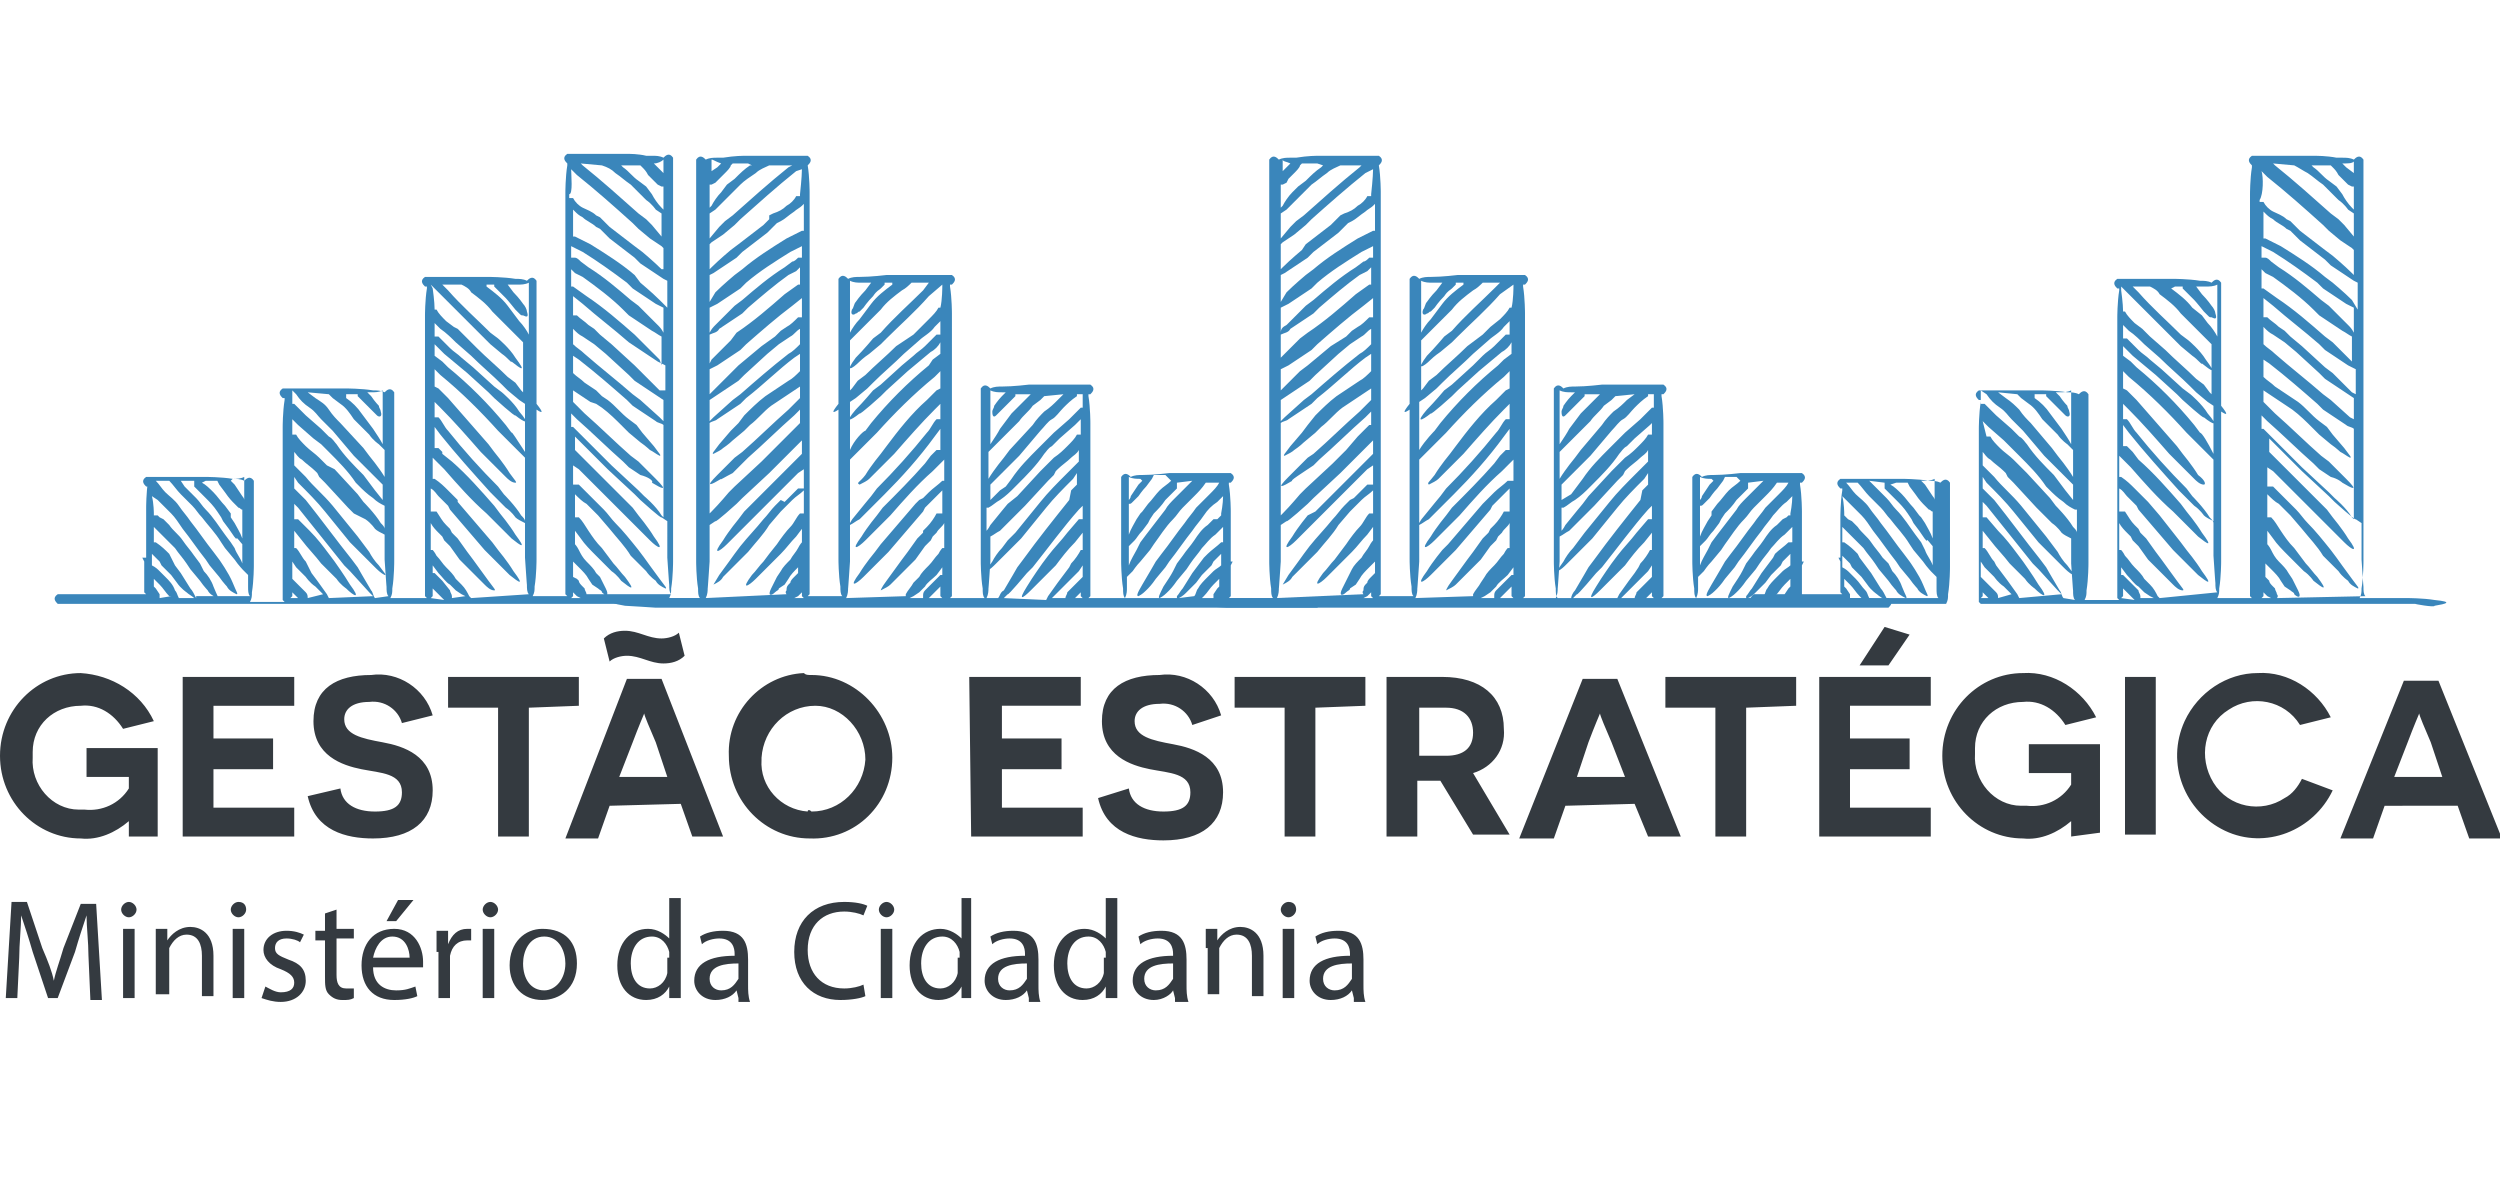 <svg version="1.1" id="Camada_1" xmlns="http://www.w3.org/2000/svg" x="0" y="0" viewBox="0 0 130 62" xml:space="preserve"><style>.st1{fill:#343a40}.st2{fill:#3a86bb}</style><path d="M-265.4 156.7c0 .4 0 .3 0 0zm.8 26.8z" fill="#1a1a1a"/><path class="st1" d="M6.7 43.5v-.8c-.7.6-1.6 1-2.5.9-2.3 0-4.2-1.9-4.2-4.3S1.9 35 4.2 35c1.6.1 3.1 1 3.8 2.5l-1.6.4c-.5-.8-1.3-1.3-2.2-1.2-1.4 0-2.5 1-2.5 2.4v.3c-.1 1.4 1 2.7 2.4 2.7h.3c.9.1 1.8-.3 2.3-1.1v-.6H4.5v-1.5h3.7v4.6H6.7zm2.8-8.3h5.8v1.5h-4.2v1.7h3.1V40h-3.1v2h4.2v1.5H9.5v-8.3zm8.2 5.8c.1.8.8 1.2 1.8 1.2s1.4-.3 1.4-1c0-1-1.1-1-2.1-1.2s-2.5-.7-2.5-2.5c0-1.7 1.2-2.4 3-2.4 1.4-.2 2.8.7 3.2 2.1l-1.6.4c-.2-.7-.9-1.2-1.7-1.1-.9 0-1.3.4-1.3.9 0 .8.9 1 2 1.2 1.1.2 2.6.7 2.6 2.5 0 1.6-1.1 2.5-3.1 2.5-1.4 0-3-.4-3.4-2.2l1.7-.4zm9.8-4.2v6.7h-1.6v-6.7h-2.6v-1.6h6.8v1.5l-2.6.1zM4.6 49.7c0-.7-.1-1.5-.1-2.1-.2.6-.4 1.2-.6 1.9L3 51.9h-.5l-.8-2.4c-.2-.7-.4-1.3-.6-1.9 0 .6-.1 1.5-.1 2.2l-.1 2.1H.3l.3-5h.8l.8 2.4c.3.7.5 1.2.6 1.7.1-.5.3-1 .5-1.7l.9-2.3H5l.3 5h-.6l-.1-2.3zm2.5-2.4c0 .2-.2.4-.4.4s-.4-.2-.4-.4.2-.4.4-.4.4.2.4.4zm-.7 4.6v-3.6H7v3.6h-.6zm1.7-2.6v-1h.6v.6c.2-.3.6-.7 1.2-.7.5 0 1.2.3 1.2 1.5v2.1h-.6v-2.1c0-.6-.2-1.1-.8-1.1-.4 0-.7.3-.9.7v2.4h-.7v-2.4zm4.7-2c0 .2-.2.4-.4.4s-.4-.2-.4-.4.2-.4.4-.4c.3 0 .4.2.4.4zm-.7 4.6v-3.6h.6v3.6h-.6zm1.7-.6c.2.1.5.3.8.3.5 0 .7-.2.7-.5s-.2-.5-.7-.7c-.6-.2-.9-.6-.9-1 0-.6.5-1 1.2-1 .4 0 .7.1.9.2l-.2.4c-.1-.1-.4-.2-.7-.2-.4 0-.6.2-.6.5s.2.4.7.6c.6.2.9.5.9 1.1 0 .6-.5 1.1-1.3 1.1-.4 0-.7-.1-1-.2l.2-.6zm3.7-4v1h.9v.5h-.9v1.9c0 .4.1.7.5.7h.4v.5c-.2.1-.3.1-.6.1s-.5-.1-.7-.3c-.2-.2-.2-.5-.2-.9v-1.9h-.5v-.5h.5v-.9l.6-.2zm1.9 3c0 .9.6 1.2 1.2 1.2.5 0 .7-.1 1-.2l.1.5c-.2.1-.6.2-1.2.2-1.1 0-1.7-.7-1.7-1.8s.6-1.9 1.7-1.9 1.5 1 1.5 1.7v.3h-2.6zm1.9-.5c0-.4-.2-1.1-.9-1.1-.6 0-.9.6-1 1.1h1.9zm.2-3l-.9 1.1h-.5l.6-1.1h.8zm1.2 2.7v-1.1h.6v.7c.2-.5.5-.8 1-.8h.2v.6h-.2c-.5 0-.8.3-.9.8v2.2h-.6v-2.4zm3.2-2.2c0 .2-.2.4-.4.4s-.4-.2-.4-.4.2-.4.4-.4.4.2.4.4zm-.8 4.6v-3.6h.6v3.6h-.6zm4.9-1.8c0 1.3-.9 1.9-1.8 1.9-1 0-1.7-.7-1.7-1.8 0-1.2.8-1.9 1.7-1.9 1.2 0 1.8.7 1.8 1.8zm-2.8 0c0 .8.4 1.4 1.1 1.4.6 0 1.1-.6 1.1-1.4 0-.6-.3-1.4-1.1-1.4s-1.1.8-1.1 1.4zm8.2-3.4v5.2h-.6v-.6c-.2.4-.6.7-1.2.7-.9 0-1.5-.7-1.5-1.8 0-1.2.7-1.9 1.6-1.9.5 0 .9.3 1.1.5v-2.1h.6zm-.6 3.1v-.3c-.1-.4-.4-.8-.9-.8-.7 0-1.1.6-1.1 1.4 0 .7.3 1.3 1 1.3.4 0 .8-.3.9-.8v-.8zm3.6 2.1l-.1-.4c-.2.3-.6.5-1.1.5-.7 0-1.1-.5-1.1-1 0-.9.8-1.3 2.1-1.3v-.1c0-.3-.1-.8-.8-.8-.3 0-.7.1-.9.3l-.1-.4c.3-.2.7-.3 1.2-.3 1.1 0 1.3.7 1.3 1.5v1.3c0 .3 0 .6.1.9h-.6zm0-1.8c-.7 0-1.5.1-1.5.8 0 .4.3.6.6.6.5 0 .7-.3.9-.6v-.8zm-6.7-8.2l-.6 1.7h-1.7l3.2-8.3h1.8l3.2 8.2H36l-.6-1.7-3.7.1zm0-7.5l-.3-1.2c.3-.3.7-.4 1.1-.4.7 0 1.2.4 1.9.4.3 0 .7-.1.9-.3l.3 1.2c-.3.3-.7.4-1.1.4-.7 0-1.2-.4-1.9-.4-.3 0-.7.1-.9.3zm2.4 4.2c-.3-.7-.6-1.4-.6-1.5 0 0-.3.7-.6 1.5l-.7 1.8h2.5l-.6-1.8zm8.1-3.5c2.3 0 4.2 2 4.2 4.3 0 2.4-1.9 4.3-4.3 4.2-2.3 0-4.2-1.9-4.2-4.3-.1-2.3 1.7-4.2 3.9-4.3.1.1.2.1.4.1zm0 7.1c1.5 0 2.7-1.2 2.8-2.7 0-1.5-1.2-2.8-2.6-2.8-1.5 0-2.7 1.2-2.8 2.7v.1c-.1 1.4 1 2.6 2.4 2.7 0-.1.1-.1.2 0zm8.2-7h5.8v1.5h-4.1v1.7h3.1V40h-3.1v2h4.2v1.5h-5.8l-.1-8.3zm8.3 5.8c.1.8.8 1.2 1.8 1.2s1.4-.3 1.4-1c0-1-1.1-1-2.1-1.2s-2.5-.7-2.5-2.5c0-1.7 1.2-2.4 3-2.4 1.4-.2 2.8.7 3.2 2.1l-1.5.5c-.2-.7-.9-1.2-1.7-1.1-.9 0-1.3.4-1.3.9 0 .8.9 1 2 1.2 1.1.2 2.6.7 2.6 2.5 0 1.6-1.1 2.5-3.1 2.5-1.4 0-3-.4-3.4-2.2l1.6-.5zm9.7-4.2v6.7h-1.6v-6.7h-2.6v-1.6H71v1.5l-2.6.1zm6.5 3.8h-1.2v2.9h-1.6v-8.3H75c2 0 3.2 1 3.2 2.7.1 1.1-.6 2-1.6 2.3l1.9 3.2h-1.9l-1.7-2.8zm.3-1.3c.9 0 1.4-.4 1.4-1.2s-.5-1.3-1.4-1.3h-1.4v2.5h1.4zm6.2 2.6l-.6 1.7H79l3.3-8.3h1.8l3.3 8.2h-1.7l-.7-1.7-3.6.1zm2.4-3.3c-.3-.7-.6-1.4-.6-1.5 0 0-.3.7-.6 1.5l-.6 1.8h2.5l-.7-1.8zm7-1.8v6.7h-1.6v-6.7h-2.6v-1.6h6.8v1.5l-2.6.1zm3.8-1.6h5.8v1.5h-4.2v1.7h3.1V40h-3.1v2h4.2v1.5h-5.8v-8.3zm2.1-.6l1.3-2 1.3.4-1.1 1.6h-1.5zm11 8.9v-.8c-.7.6-1.6 1-2.5.9-2.3 0-4.2-1.9-4.2-4.3s1.9-4.3 4.2-4.3c1.6-.1 3.1.9 3.8 2.3l-1.6.4c-.5-.8-1.3-1.3-2.2-1.2-1.4 0-2.5 1-2.5 2.4v.3c-.1 1.4 1 2.7 2.4 2.7h.3c.9.1 1.8-.3 2.3-1.1v-.6h-2.2v-1.5h3.7v4.6l-1.5.2zm2.8-8.3h1.6v8.2h-1.6v-8.2zm10.8 5.9c-1 2.1-3.5 3.1-5.6 2.1-2.1-1-3.1-3.5-2.1-5.7.7-1.5 2.2-2.5 3.8-2.5 1.6-.1 3.1.9 3.8 2.3l-1.6.4c-.8-1.3-2.5-1.6-3.7-.8-1.3.8-1.6 2.5-.8 3.8.8 1.3 2.5 1.6 3.7.8.4-.2.7-.6.9-1l1.6.6zm2.7.8l-.6 1.7h-1.7l3.3-8.2h1.8l3.3 8.2h-1.7l-.6-1.7H124zm2.4-3.3c-.3-.7-.6-1.4-.6-1.5 0 0-.3.7-.6 1.5l-.7 1.8h2.5l-.6-1.8z"/><path class="st2" d="M38.7 31.5c.6-.1 1-.2 0-.3-.6-.1-1.4-.1-1.4-.1h-2.5c.1-.2.1-.3.1-.5.1-.6.1-1.4.1-1.4v-21c-.2-.3-.4-.1-.5 0-.2-.1-.4-.1-.6-.1h-.3c-.4-.1-.9-.1-.9-.1h-3.2c-.3.2-.1.4 0 .5v.1c-.1.6-.1 1.4-.1 1.4v20.9l.1.1h-1.8c.1-.2.1-.3.1-.5.1-.6.1-1.4.1-1.4v-7.8c.3.2.4.2 0-.3v-6.4c-.2-.3-.4-.1-.5 0-.2-.1-.4-.1-.6-.1-.6-.1-1.4-.1-1.4-.1h-3.3c-.3.2-.1.4 0 .5h.1v.1c-.1.6-.1 1.4-.1 1.4V31l.1.1h-1.9c.1-.2.1-.3.1-.5.1-.6.1-1.4.1-1.4v-8.8c-.2-.3-.4-.1-.5 0-.2-.1-.4-.1-.6-.1-.6-.1-1.4-.1-1.4-.1h-3.3c-.3.2-.1.4 0 .5h.1v.1c-.1.6-.1 1.4-.1 1.4v9l.1.1H13c.1-.2.1-.3.1-.5.1-.6.1-1.4.1-1.4V25c-.2-.3-.4-.1-.5 0-.2-.1-.4-.1-.6-.1-.6-.1-1.4-.1-1.4-.1H7.6c-.3.2-.1.4 0 .5h.1V25c-.1.6-.1 1.4-.1 1.4V29h-.2l.1.2v1.6l.1.1H3c-.3.2-.1.4 0 .5h34.4c-.1 0 1.4.1 1.3.1zm-26.6-6.6c.2 0 .4 0 .6-.1V26c0-.1-.1-.2-.1-.2l-.4-.6-.2-.2.1-.1zm-1.4.1h.6l.1.2.3.4c.2.3.4.5.4.5l.3.3c.1 0 .1.1.2.1V28c-.1-.3-.3-.6-.4-.8l-.2-.3v-.2l-.3-.4c-.2-.2-.4-.5-.6-.7-.2-.2-.4-.4-.6-.5l.2-.1zm-.6 0v.3l.6.6c.2.2.4.4.6.7l.2.3.1.2.3.4c.2.3.4.6.4.5s.2.2.3.3v1c-.1-.3-.3-.5-.4-.8l-.2-.3-.3-.4c-.3-.4-.6-.9-1-1.3-.2-.2-.3-.4-.5-.6l-.6-.6-.2-.3h.7zm-1.8 6.1v-.2l-.2-.3-.1-.1v-.4l.3.3c.2.2.3.4.5.6h.1l-.6.1zm1 0c-.1-.2-.1-.3-.2-.4-.1-.3-.3-.5-.5-.7l-.3-.3c-.1-.1-.2-.2-.4-.3v-.6l.4.4.1.2.3.3.2.2.3.4c.2.3.5.5.5.5.1.1.3.2.4.3h-.8zm.9 0c.1-.1.1-.1 0 0-.1-.2-.2-.4-.3-.5l-.5-.8-.3-.4-.2-.4-.1-.2c-.2-.2-.4-.4-.7-.6H8v-.8l.1.1.3.3.7.7c.2.3.4.5.6.8l.2.3.5.6c.2.3.5.6.4.5.1.2.3.3.5.4.1 0 0-.1-.2-.6-.1-.3-.3-.6-.5-.8l-.2-.4-.3-.4c-.2-.3-.4-.5-.6-.8-.2-.3-.5-.5-.7-.8l-.3-.3-.2-.1-.1-.1H8v-.1s0-.5-.1-.9l.3.2.7.7c.2.2.4.5.6.8.4.5.8 1.1 1.2 1.6l.2.3.5.6c.2.3.5.6.4.5.1.2.3.3.5.4.1 0 0-.1-.2-.6s-.7-1.2-.7-1.2l-.3-.4c-.4-.5-.8-1.1-1.2-1.6-.2-.3-.4-.5-.6-.8-.2-.3-.5-.5-.7-.7-.2-.2-.3-.4-.5-.6h.7c.2.2.4.5.6.7l.6.6c.2.2.3.4.5.6.3.4.7.8 1 1.3l.2.3.5.6c.2.3.5.6.4.5l.3.3v.6c0 .2 0 .4.1.5h-2.8zM18 20.5h.6v.1l.1.1.3.3.4.4.1.1.1.1c.1.1.3.1.2-.2 0-.1-.1-.2-.1-.3 0 0-.2-.2-.4-.5l-.2-.2h.2c.2 0 .4 0 .6-.1v2.9-.1c-.1-.2-.3-.5-.5-.8l-.3-.4-.3-.4c-.2-.3-.5-.6-.8-.8v-.2zm-.5 0s0-.1 0 0zm-.4 0l.1.1.1.1.4.3c.3.2.5.5.7.8l.3.3.5.5c.2.3.5.5.5.5l.3.3v1.4c-.3-.5-.8-1.1-.8-1.1l-.3-.4-1.2-1.3c-.2-.2-.4-.4-.6-.7s-.4-.4-.7-.6l-.4-.3 1.1.1zm-1.7 0c.2.3.4.5.7.7s.4.4.6.6l.6.6 1.1 1.3.3.3.5.5.5.5.2.2v.8l-.4-.5-.3-.4-.3-.4c-.5-.5-1-1-1.4-1.6-.1-.1-.2-.3-.4-.4l-.4-.4-.8-.7-.6-.6h-.1v-.7l.2.2zm-.2 1.3l.3.3.8.7.4.3.4.4c.5.5 1 1 1.4 1.6l.3.3s.3.3.6.5c.2.2.4.3.6.4v1.2c0-.1-.1-.2-.2-.3-.3-.5-.9-1.1-.9-1.1l-.3-.4-1.2-1.3-.4-.2-.2-.2-.2-.2c-.2-.2-.5-.4-.7-.6-.2-.2-.4-.4-.5-.6h-.2v-.8zm-.1 9.3l.1-.1v-.2l.3.3h-.4zm.9 0c0-.1 0-.2-.1-.3l-.4-.4-.3-.3v-.9l.2.3.2.2.3.3s.2.3.5.5l.4.4-.8.2zm1.1 0l-.1-.2-.5-.7-.3-.4-.2-.4-.1-.2c-.2-.2-.3-.5-.5-.7h-.1v-.9l.4.5c.3.4.7.8 1 1.2l.3.3.5.5c.2.3.5.5.5.5.4.4.8.6.2-.2-.3-.5-.8-1.2-.8-1.2l-.3-.4c-.3-.4-.6-.8-1-1.2l-.6-.6h-.2v-.8l.2.2 2.4 3 .3.3 1 1.1.2.2-2.3.1zm2.4 0c-.1-.1-.1-.3-.2-.4-.3-.5-.7-1.2-.7-1.2l-.3-.4c-.8-1-1.6-2.1-2.4-3.1l-.3-.3-.3-.3v-.6l.2.3c.5.5 1 1 1.4 1.5l1.3 1.6.3.3.5.5.5.5c.1.1.3.3.5.4.1 0 0-.1-.3-.5-.2-.2-.4-.5-.5-.7l-.3-.4-.3-.4-1.3-1.6c-.5-.6-1-1-1.4-1.5l-.6-.6v-.7c.1.1.2.3.4.4.2.2.5.4.7.6l.1.1.1.2.3.3 1.2 1.3.3.3.6.3c.3.2.5.5.5.5.1.1.3.2.5.3v1.3s.1 1.5.1 1.4c0 .2 0 .4.1.5l-.7.1zm5.8-16.3h.4v.1l.2.2.4.4c.1.1.5.6.5.6l.2.2c.1.1.1.1.2.1.2.1.3.1.2-.2 0-.1-.1-.3-.2-.4 0 0-.2-.3-.5-.6l-.3-.4h.5c.2 0 .4 0 .6-.1v2.7c-.1-.2-.3-.5-.5-.7l-.3-.4-.3-.4c-.3-.4-.7-.7-1.1-1v-.1zm-2.9 0l.6.6 2.2 2.2.3.3.6.5c.3.2.5.5.5.4.5.4.8.6.2-.2-.3-.5-.9-1-.9-1l-.4-.3c-.7-.7-1.5-1.4-2.2-2.2l-.3-.3h1c.2.1.4.2.5.4.4.3.8.6 1.1 1l.3.3.2.2.4.4.5.5.2.2v2.6l-.1-.1-.3-.4-.4-.3c-.5-.5-1.1-1-1.6-1.5l-.8-.8-.1-.1-.1-.1-.2-.1-.4-.3c-.2-.2-.4-.4-.5-.6h-.1c0-.4-.1-1.1-.1-1.1l-.1-.2zm4.1 9.8c-.3-.5-.8-1.1-.8-1.1l-.3-.4-2.1-2.4-.3-.3-.2-.2-.2-.1v-.9l.3.3c1.1.9 2.1 1.9 3 2.9l.3.3.5.5.5.5.1.1v3.3c0-.1-.1-.2-.2-.3-.3-.5-.9-1.1-.9-1.1l-.3-.4c-.9-.9-1.8-1.9-2.6-2.9-.2-.2-.3-.5-.5-.7h-.2v-.8l.3.3c.7.7 1.4 1.5 2.1 2.3l.3.3.5.5.5.5c.1.1.3.3.5.3.1 0 0-.1-.3-.5zm.1-2.1l-.3-.4c-.9-1.1-1.9-2.1-3-3l-.3-.3-.4-.3v-.6l.5.5.6.5.6.5 1.1 1 .3.3s1.1 1 1.1.9c.5.4.8.5.2-.2-.3-.5-.9-1-.9-1l-.4-.3-1.1-1-.6-.5c-.2-.2-.4-.3-.6-.5l-.6-.6h-.2v-.7l.3.3c.3.2.6.5.8.7l.8.7c.5.5 1.1 1 1.6 1.5l.3.3.6.5.3.2v2.5c-.4-.6-.7-1.1-.7-1zm-4.2 8.6l.1-.1v-.4l.1.1.4.4.1.1-.7-.1zm1.1 0V31c0-.1-.1-.2-.1-.3l-.4-.5-.4-.4h-.1v-.4l.3.4c.2.2.4.5.6.6l.3.3.3.2.2.1-.7.1zm1 0l-.1-.1c-.1-.2-.2-.4-.4-.6l-.3-.3c-.1-.2-.3-.4-.5-.6-.2-.2-.3-.4-.5-.6-.1-.2-.2-.3-.2-.3h-.1v-1.4c.1.2.3.4.4.5l.1.1.1.1.1.2.3.3.5.7.3.3.5.5.5.5c.1.1.3.3.5.3.1 0 0-.1-.3-.5l-.8-1.1-.3-.4-.5-.7-.3-.3-.1-.2-.1-.1-.1-.1c-.2-.2-.3-.4-.5-.7h-.3v-1.2c.2.1.3.3.4.4l.3.3.2.2.1.2.6.7 1.2 1.4.3.3.5.5.5.5c.5.4.8.6.2-.2-.3-.5-.8-1.1-.8-1.1l-.3-.4-1.2-1.4-.6-.7V26l-.2-.2-.3-.3c-.2-.2-.4-.4-.7-.6h-.1v-1.1l.1.1.1.1.1.1.3.3c.7.8 1.4 1.6 2.2 2.3l.3.3.5.5.5.5c.5.4.8.6.2-.2-.3-.5-.8-1.1-.8-1.1l-.3-.4c-.7-.8-1.4-1.6-2.2-2.3l-.5-.4v-.1l-.1-.1-.1-.1h-.2v-1.1l.3.4c.8 1 1.7 2 2.6 3l.3.3.5.5c.3.2.5.5.5.5.1.1.3.2.5.3V29s.1 1.5.1 1.4c0 .2 0 .4.1.5l-3 .2zm10-22.8V9l-.3-.3-.2-.2c.2 0 .4-.1.5-.2zm-2 .3h.8l.1.1c.1.1.2.2.3.4l.3.3.2.2.2.1h.1v1.2l-.1-.1c-.2-.2-.4-.5-.5-.7l-.3-.4-.4-.3c-.3-.2-.5-.5-.8-.7l-.1-.1h.2zm-1.2 0c.3.1.5.2.7.4.3.2.5.4.8.6l.3.3.5.5c.3.2.5.5.5.5l.3.2v1.2l-.5-.6-.3-.3-.4-.3c-.9-.8-1.9-1.7-2.9-2.5l-.1-.1 1.1.1zm-1.6.2l.3.3c1 .8 1.9 1.6 2.9 2.5l.3.3.6.5.6.4.1.1V14h-.1c-.4-.4-1-.9-1-.9l-.4-.3-1.3-1-.3-.3-.1-.1-.1-.1-.2-.1c-.2-.2-.5-.3-.7-.4-.2-.1-.4-.3-.5-.5h-.2v-.2c.2 0 .1-1 .1-1.3zm4.2 16.3c.5.3.9.5.2-.2l-.6-.6-.3-.3-.4-.3c-.8-.7-1.6-1.5-2.4-2.2l-.6-.6v-.6l.3.2.6.4.3.1.3.2c.4.3.7.6 1.1 1l.3.3.6.5c.3.2.6.5.5.4.2.1.3.2.5.3.1 0 0-.1-.3-.5l-.6-.7-.3-.4-.4-.3c-.4-.3-.7-.7-1.1-1l-.3-.2-.3-.3-.6-.4c-.2-.2-.4-.3-.6-.5v-.9l.3.2c.9.7 1.7 1.4 2.5 2.1l.3.3.6.4.6.4c.1.1.3.1.4.2v4.8l-.1-.1c-.3-.5-.9-1-.9-1l-.3-.3-1.4-1.3-.7-.7-.7-.7-.6-.6h-.1v-.7l.3.3c.8.7 1.6 1.5 2.4 2.2l.3.3.6.4c.4.1.7.3.6.4zm.4-3.4l-1-.9-.4-.3c-.8-.7-1.7-1.4-2.5-2.1-.2-.2-.4-.3-.6-.5v-.8c.2.2.3.3.5.4l.3.2.3.2.6.5 1.2 1.1.3.3.6.4.6.4.3.2v1.1l-.2-.2zm0-1.4l-1-1-.3-.3-1.2-1.1-.6-.5-.3-.3-.3-.2c-.2-.2-.4-.3-.6-.5h-.2v-1l.5.4c.8.7 1.6 1.3 2.4 2l.3.2.6.4.6.4.4.2v1.3h-.3zm0-1.6l-1-1-.3-.3c-.8-.7-1.6-1.4-2.5-2l-.7-.5h-.1V14l.2.2.4.2c.7.5 1.5 1.1 2.1 1.7l.3.3.6.4.6.4c.2.1.3.2.5.3V19l-.1-.3zm-.1-1.8l-1-1-.4-.3c-.7-.6-1.4-1.2-2.2-1.7l-.4-.3c-.1-.1-.2-.2-.3-.2h-.2v-.6l.2.1.4.2c.8.5 1.5 1 2.3 1.6l.3.3.6.4.6.4.4.2v1.3c-.1-.2-.2-.3-.3-.4zm.1-1.3c-.4-.4-1-.9-1-.9l-.3-.4c-.7-.6-1.5-1.1-2.3-1.6l-.4-.2-.4-.2h-.1v-1.4l.1.1c.1.1.2.2.4.3.2.2.5.3.7.5l.2.1.1.1.1.1.3.3 1.3 1 .3.3.6.4.6.4.2.1V16l-.4-.4zm-4.6 15.5l.1-.1v-.2l.1.1.1.1.2.1h.1-.6zm.8 0s.1-.1 0-.2c0-.1-.1-.2-.1-.3l-.1-.1c-.1-.1-.2-.2-.2-.3l-.1-.1-.2-.1v-.8l.3.3c.2.2.4.4.5.6l.2.3.3.2c.1.1.2.1.2.2.2.2.4.2.2-.2l-.3-.6-.2-.2c-.1-.2-.3-.4-.5-.6-.2-.2-.3-.4-.4-.6-.1-.2-.2-.3-.2-.3v-.7l.3.4c.2.3.5.6.8.9l.3.3.5.5c.3.2.5.5.5.5.5.4.8.6.2-.2-.2-.2-.4-.5-.6-.7l-.3-.4-.3-.4c-.3-.3-.5-.6-.7-.9-.2-.3-.3-.5-.5-.7h-.2v-1.2c.2.2.4.4.6.5l.1.1.2.2.3.3.6.7c.4.5.8.9 1.1 1.4l.3.3.5.5c.2.3.5.5.5.5.1.2.3.3.5.4.1 0 0-.1-.3-.5s-.8-1.1-.8-1.1l-.3-.4c-.4-.5-.8-1-1.2-1.4-.2-.2-.4-.5-.6-.7l-.4-.4-.2-.2-.1-.1-.3-.3-.3-.3h-.3v-1l.3.2.3.3.3.3.6.6 1.2 1.2.3.3.5.5.5.5c.4.4.8.6.2-.2-.3-.5-.8-1.1-.8-1.1l-.3-.4-1.2-1.2-.6-.6-.3-.3-.3-.3-.6-.6v-.7l.3.3.7.7.7.7 1.4 1.3.3.3s1.1 1 1.1.9l.3.2V29s.1 1.5.1 1.4c0 .2 0 .4.1.5h-4.4z"/><path class="st2" d="M34.1 31.6h34.4c.1-.1.3-.3 0-.5h-4.6l.1-.1v-1.6l.1-.2H64v-2.6s0-.8-.1-1.4v-.1h.1c.1-.1.3-.3 0-.5h-3.2s-.8.1-1.4.1c-.2 0-.4 0-.6.1-.1-.1-.3-.3-.5 0v4.4s0 .8.1 1.4c0 .2 0 .4.1.5h-1.9l.1-.1v-9s0-.8-.1-1.4v-.1h.1c.1-.1.3-.3 0-.5h-3.2s-.8.1-1.4.1c-.2 0-.4 0-.6.1-.1-.1-.3-.3-.5 0v9s0 .8.1 1.4c0 .2 0 .4.1.5h-1.8l.1-.1V16.3s0-.8-.1-1.4v-.1h.1c.1-.1.3-.3 0-.5h-3.4s-.8.1-1.4.1c-.2 0-.4 0-.6.1-.1-.1-.3-.3-.5 0V21c-.4.5-.3.5 0 .3v7.8s0 .8.1 1.4c0 .2 0 .4.1.5H42l.1-.1V10s0-.8-.1-1.4c.1-.1.3-.3 0-.5h-3.3s-.5 0-1.1.1h-.3c-.2 0-.4 0-.6.1-.1-.1-.3-.3-.5 0v20.9s0 .8.1 1.4c0 .2 0 .4.1.5h-2.5s-.8.1-1.4.1c-1 .1-.6.2 0 .3.1 0 1.6.1 1.6.1zM59.4 25l-.2.2-.4.6c0 .1-.1.2-.1.2v-1.2c.2.1.4.1.6.1l.1.1zm1.5 0c-.2.2-.4.3-.6.5-.2.2-.4.5-.6.7l-.3.4-.1.1-.2.3c-.1.2-.3.5-.4.8v-1.6c.1 0 .1 0 .2-.1l.3-.3s.2-.3.4-.5l.3-.4.1-.2h.6l.3.3zm1.1 0l-.3.3-.6.6c-.2.2-.4.4-.5.6-.3.4-.7.9-1 1.3l-.3.4-.2.4c-.1.2-.3.5-.4.8v-1l.3-.3c.1-.1.2-.3.4-.5l.3-.4.1-.2.2-.3c.2-.2.4-.4.6-.7l.6-.6v-.3l.8-.1zm.5 6.1l.1-.1c.2-.2.3-.4.5-.6l.3-.3v.4l-.1.1-.2.3v.2h-.6zm-1.2 0c.2-.1.3-.2.4-.3l.5-.5.3-.4.2-.2.3-.3.1-.2.4-.4v.6c-.1.1-.3.2-.4.3l-.3.3c-.2.2-.4.4-.5.6-.1.1-.1.3-.2.4l-.8.1zm-2.8 0c.1-.2.1-.4.1-.5V30l.3-.3s.2-.3.4-.5l.5-.6.2-.3c.3-.4.6-.9 1-1.3.2-.2.3-.4.5-.6l.6-.6c.2-.2.4-.4.6-.7h.7c-.1.2-.3.4-.5.6l-.7.7c-.2.3-.4.5-.6.8-.4.5-.8 1.1-1.2 1.6l-.3.4s-.4.7-.7 1.2c-.3.5-.3.6-.2.6.2-.1.3-.2.5-.4 0 0 .2-.2.4-.5l.5-.6.2-.3c.4-.5.8-1.1 1.2-1.6.2-.3.4-.5.6-.8s.4-.5.7-.7l.3-.3c0 .4-.1.9-.1.9v.1l-.1.1-.1.1h-.2l-.3.3c-.3.2-.5.5-.7.8-.2.3-.4.5-.6.8l-.3.4-.2.4c-.1.2-.3.5-.5.8-.2.4-.3.6-.2.6.2-.1.3-.2.5-.4 0 0 .2-.2.4-.5l.5-.6.2-.3c.2-.3.4-.5.6-.8.2-.2.4-.5.7-.7l.3-.3.1-.1v.8h-.1c-.2.2-.5.4-.7.6l-.2.2-.3.4-.3.4-.5.8c-.1.1-.2.3-.3.4v.1h-2.7zm-4.9-10.6l-.2.2-.8.8-.3.4-.3.4c-.1.2-.3.5-.5.8v.1-2.9c.2.1.4.1.6.1h.2l-.2.2c-.2.2-.4.5-.4.5 0 .1-.1.2-.1.3 0 .3.1.3.2.2l.1-.1.1-.1.4-.4.3-.3.1-.1v-.1h.8zm.3 0s0-.1 0 0zm1.4 0l-.3.3c-.2.2-.4.4-.7.6-.2.2-.4.4-.6.7l-1.2 1.3-.3.4s-.5.6-.8 1.1v-1.4l.3-.3.5-.5.5-.5.3-.3c.2-.3.5-.5.7-.8l.4-.3.1-.1.1-.1 1-.1zm1 0v.7h-.1l-.6.6-.8.7-.4.4-.4.4c-.5.5-1 1-1.4 1.6l-.3.4-.3.2-.5.5v-.8l.2-.2.5-.5.5-.5.3-.3 1.1-1.3c.2-.2.4-.5.6-.6s.4-.4.6-.6c.2-.2.4-.4.7-.6v-.1h.3zm-.1 1.5v.6H56c-.1.2-.3.4-.5.6-.2.2-.4.4-.7.6l-.2.2-.2.2-.3.3-1.2 1.3-.5.4s-.5.6-.9 1.1c-.1.2-.2.3-.2.3v-1.2h.1c.2-.1.4-.3.6-.4.3-.2.6-.5.6-.5l.3-.3c.5-.5 1-1 1.4-1.6.1-.1.2-.3.4-.4l.4-.4.8-.7.3-.3v.2zm-.3 9.1l.3-.3v.2l.1.1h-.4zm-1.2 0l.4-.4.5-.5.3-.3.2-.2.2-.3v.6l-.1.1-.3.3-.4.4c0 .1-.1.2-.1.3h-.7zm-2.5 0l.2-.2c0 .1 1-1.1 1-1.1l.3-.3c.8-1 1.6-2.1 2.4-3l.2-.2v.7h-.2l-.6.7c-.3.4-.7.8-1 1.2l-.3.4s-.5.7-.8 1.2c-.5.8-.2.6.2.2l.5-.5.5-.5.3-.3c.3-.4.6-.8 1-1.2l.4-.5v.9h-.1c-.1.2-.3.5-.5.7l-.1.2-.3.4-.3.4-.5.7-.1.2-2.2-.1zm-.9 0c.1-.2.1-.4.1-.5 0 .1.1-1.4.1-1.4v-1.3c.2-.1.3-.2.5-.3l.5-.5.5-.5.3-.3 1.2-1.3.3-.3.1-.2.1-.1c.2-.2.5-.4.7-.6.1-.1.3-.2.4-.4v.6l-.6.6c-.5.5-1 1-1.4 1.5l-1.3 1.6-.4.4-.3.4c-.2.2-.4.5-.5.7-.3.4-.3.5-.3.5.2-.1.3-.2.5-.4l.5-.5.5-.5.3-.3 1.3-1.6c.4-.5.9-1 1.4-1.5l.2-.3v.6l-.3.3-.1.5c-.8 1-1.6 2-2.4 3.1l-.3.4s-.4.7-.7 1.2c-.2.1-.2.3-.3.4h-.6zm-4.9-16.3c-.4.3-.8.6-1.1 1l-.3.4-.3.4c-.2.2-.4.5-.5.7v-2.7c.2.1.4.1.6.1h.5l-.3.4c-.3.3-.5.6-.5.6-.1.1-.1.3-.2.4-.1.3.1.3.2.2.1 0 .1-.1.2-.1l.2-.2s.2-.3.5-.6c.2-.3.3-.3.4-.4l.2-.2v-.1h.4v.1zm2.6 0v.1s0 .7-.1 1.1h-.1c-.1.2-.3.4-.5.6l-.4.4-.2.2-.1.1-.1.1-.9.6c-.5.5-1.1 1-1.6 1.5l-.4.3-.3.4-.1.1v-2.6l.2-.2.5-.5.4-.4.2-.2.3-.3c.3-.4.7-.7 1.1-1 .2-.1.4-.3.5-.4h.9l-.3.4c-.7.7-1.5 1.4-2.2 2.2l-.4.3s-.5.6-.9 1c-.6.8-.2.6.2.2 0 0 .2-.2.5-.4l.6-.5.3-.3c.7-.7 1.5-1.4 2.2-2.2l.7-.6zm-4.3 10.4c.2-.1.4-.2.5-.3l.5-.5.5-.5.3-.3c.7-.8 1.4-1.6 2.1-2.3l.3-.3v.8h-.2c-.2.2-.3.5-.5.7-.8 1-1.7 2-2.6 2.9l-.3.4s-.5.6-.9 1.1c-.1.1-.2.3-.2.3v-3.3l.1-.1.5-.5.5-.5.3-.3c.9-1 1.9-2 3-2.9l.3-.3v.9l-.2.1-.2.2-.3.3c-.8.7-1.5 1.6-2.1 2.4l-.3.4s-.5.6-.8 1.1c-.3.4-.5.4-.3.5zm-.5-1.8v-2.5l.3-.2.6-.5.3-.3c.5-.5 1.1-1 1.6-1.5l.8-.7c.2-.2.6-.4.8-.7l.3-.3v.7h-.2l-.6.6c-.2.2-.4.3-.6.5l-.6.5-1.1 1-.4.3s-.5.6-.9 1c-.6.7-.3.6.2.2 0 .1 1.1-.9 1.1-.9l.3-.3 1.1-1 .6-.5.6-.5c.2-.1.4-.3.5-.5v.6l-.4.3-.2.3c-1.1.9-2.1 1.9-3 3l-.3.4c-.1 0-.6.5-.8 1zm4.1 7.7l.1-.1.4-.4.1-.1v.5l.1.1h-.7zm-1 0l.2-.1.3-.2.3-.3c.1-.2.4-.4.6-.6l.3-.4v.4h-.1l-.4.4-.4.4c-.1.1-.1.2-.1.3v.1h-.7zm-3.3 0c.1-.2.1-.4.1-.5 0 .1.1-1.4.1-1.4v-1.9c.2-.1.3-.2.5-.3l.5-.5.5-.5.3-.3c.9-.9 1.8-1.9 2.6-3l.3-.4v1.1h-.2l-.1.1-.1.1-.1.1-.3.4c-.7.8-1.5 1.6-2.2 2.3l-.3.4s-.5.6-.8 1.1c-.6.8-.2.6.2.2l.5-.5.5-.5.3-.3c.7-.8 1.4-1.6 2.2-2.3l.3-.3.1-.1.1-.1.1-.1V25H49c-.2.2-.5.4-.7.6l-.3.3-.2.1-.2.2-.6.7-1.2 1.4-.3.4s-.5.6-.8 1.1c-.6.8-.2.6.2.2l.5-.5.5-.5.3-.3 1.2-1.4.6-.7.1-.2.2-.2.3-.3.4-.4v1.2h-.3c-.1.2-.3.5-.5.7l-.1.1-.1.1v.1l-.3.3-.5.7-.3.4-.8 1.1c-.3.4-.3.5-.3.5.2-.1.4-.2.5-.3l.5-.5.5-.5.3-.3.5-.7.3-.3.1-.2.1-.1.1-.1c.1-.2.3-.3.4-.5v1.3H49s-.1.1-.2.3c-.2.2-.3.4-.5.6-.2.2-.4.4-.5.6l-.3.3c-.1.2-.3.4-.4.6v.1l-3.1.1zM37.5 8.5l-.2.2-.3.2v-.6c.1 0 .2.1.5.2zm1.6.1H39c-.3.2-.5.4-.8.7l-.4.3-.3.4c-.2.2-.4.5-.5.7l-.1.1V9.6h.1l.2-.1.2-.2.3-.3c.1-.1.3-.3.3-.4l.1-.1h.8l.2.1zm2.1 0l-.2.1c-1 .8-2 1.7-2.9 2.5l-.4.3-.3.3-.5.6v-1.3l.3-.2.5-.5.5-.5.3-.3c.2-.2.5-.4.8-.6.2-.2.5-.3.7-.4h1.2zm.5.2c0 .4-.1 1.3-.1 1.3v.1h-.2c-.1.2-.3.4-.5.5-.2.2-.4.3-.7.4l-.2.1v.2l-.3.3-1.3 1-.4.3s-.6.5-1 .9l-.1.1v-1.3l.1-.1.6-.4.6-.5.3-.3c.9-.8 1.9-1.7 2.9-2.5l.3-.1zm-3.6 15.8l.5-.5.3-.3c.8-.7 1.6-1.5 2.4-2.2l.3-.3v.7l-.6.6-.7.7-.7.7-1.4 1.3-.3.3s-.5.6-.9 1l-.1.1V22c.1-.1.3-.1.4-.2l.6-.4.6-.4.3-.3c.9-.7 1.7-1.5 2.5-2.1l.3-.2v.9c-.2.2-.4.4-.6.5l-.6.4-.3.2-.3.2c-.4.3-.8.7-1.1 1l-.3.4-.4.4-.6.7c-.3.4-.4.5-.3.5.2-.1.4-.2.5-.3 0 0 .3-.2.5-.4l.6-.5.3-.3c.4-.3.7-.7 1.1-1l.3-.2.3-.2.6-.4.3-.2v.6l-.6.6c-.8.7-1.6 1.5-2.4 2.2l-.4.3-.3.3-.6.6c-.7.7-.3.5.2.2-.1.1.2-.1.6-.3zm-1.2-2.7v-1.1l.3-.2.6-.4.6-.4.3-.3 1.2-1.1.6-.5.3-.2.3-.2c.2-.1.3-.3.5-.4v.8c-.2.2-.4.4-.6.5-.9.7-1.7 1.4-2.5 2.1l-.4.3-1 .9-.2.2zm0-1.4v-1.3l.4-.2.6-.4.6-.4.3-.3c.8-.7 1.6-1.4 2.4-2l.5-.4v1h-.2c-.2.2-.4.4-.6.5l-.3.2-.3.3-.7.5-1.2 1-.4.4-1 1-.1.1zm0-1.6v-1.5c.2-.1.4-.1.5-.3l.6-.4.6-.4.3-.3c.7-.6 1.4-1.2 2.1-1.7l.4-.2.2-.2v.9h-.1l-.7.5c-.8.7-1.6 1.4-2.5 2l-.3.4-1 1-.1.2zm0-1.6V16l.4-.2.6-.4.6-.4.3-.3c.7-.6 1.5-1.1 2.3-1.6l.4-.2.2-.1v.6h-.2c-.1.1-.2.2-.3.2l-.4.3c-.8.5-1.5 1.1-2.2 1.7l-.4.3-1 1c-.1.1-.2.2-.3.4zm0-1.6v-1.4l.2-.1.6-.4.6-.4.3-.3 1.3-1 .3-.3.1-.1.1-.1.2-.1c.2-.1.4-.3.7-.5.1-.1.3-.2.4-.3l.1-.1V12h-.1l-.4.2-.4.2c-.8.5-1.6 1-2.3 1.6l-.4.3s-.6.5-1 .9l-.3.5zm4.3 15.4h.1l.2-.1.1-.1.1-.1v.2l.1.1h-.6zm-4.5 0c.1-.2.1-.4.1-.5 0 .1.1-1.4.1-1.4v-1.9l.3-.2c0 .1 1.1-.9 1.1-.9l.3-.3 1.4-1.3.7-.7.7-.7.3-.3v.7l-.6.6-.3.3-.3.3-.6.6-1.2 1.2-.3.4s-.5.6-.8 1.1c-.6.8-.2.6.2.2l.5-.5.5-.5.3-.3 1.2-1.2.6-.6.3-.3.3-.3.3-.2v1h-.3l-.3.3-.3.3-.1.1-.2-.1-.3.3c-.2.2-.4.5-.6.7-.4.5-.8.9-1.2 1.4l-.3.4s-.5.7-.8 1.1l-.3.5c.2-.1.4-.2.5-.4l.5-.5.5-.5.3-.3c.4-.5.8-.9 1.1-1.4l.6-.7.3-.3.2-.2.1-.1c.2-.2.4-.3.6-.5v1.2h-.2c-.2.2-.3.5-.5.7-.2.2-.5.6-.7.9l-.4.5-.3.4c-.2.2-.4.5-.6.7-.6.8-.2.6.2.2l.5-.5.5-.5.3-.3c.3-.3.5-.6.8-.9l.3-.4v.7s-.1.1-.2.3c-.1.2-.3.4-.4.6-.2.2-.4.4-.5.6l-.2.3-.3.6c-.2.4 0 .4.2.2.1-.1.2-.1.2-.2l.3-.2.2-.3c.1-.2.3-.4.5-.6v-.3.6l-.1.1-.1.1c-.1.1-.2.2-.2.3l-.1.1c-.1.1-.1.2-.1.3-.1.1 0 .2 0 .2l-4.2.2zm89.9.4c.6-.1 1-.2 0-.3-.6-.1-1.4-.1-1.4-.1h-2.5c.1-.2.1-.3.1-.5.1-.6.1-1.4.1-1.4V8.3c-.2-.3-.4-.1-.5 0-.2-.1-.4-.1-.6-.1h-.3c-.5-.1-1.1-.1-1.1-.1h-3.3c-.3.2-.1.4 0 .5v.1c-.1.6-.1 1.4-.1 1.4V31l.1.1h-1.8c.1-.2.1-.3.1-.5.1-.6.1-1.4.1-1.4v-7.8c.3.2.4.2 0-.3v-6.4c-.2-.3-.4-.1-.5 0-.2-.1-.4-.1-.6-.1-.6-.1-1.4-.1-1.4-.1h-1.3.3-1.9c-.3.2-.1.4 0 .5h.1v.1c-.1.6-.1 1.4-.1 1.4v14.6l.1.1h-1.8c.1-.2.1-.3.1-.5.1-.6.1-1.4.1-1.4v-8.8c-.2-.3-.4-.1-.5 0-.2-.1-.4-.1-.6-.1-.6-.1-1.4-.1-1.4-.1h-3.2c-.3.2-.1.4 0 .5h.1v.1c-.1.6-.1 1.4-.1 1.4v9l.1.1h-1.8c.1-.2.1-.3.1-.5.1-.6.1-1.4.1-1.4v-4.4c-.2-.3-.4-.1-.5 0-.2-.1-.4-.1-.6-.1-.6-.1-1.4-.1-1.4-.1h-3.2c-.3.2-.1.4 0 .5h.1v.1c-.1.6-.1 1.4-.1 1.4V29h-.1l.1.2v1.6l.1.1h-4.6c-.3.2-.1.4 0 .5h34.4c-.1 0 1 .2 1 .1zM100 25c.2 0 .4 0 .6-.1V26c0-.1-.1-.2-.1-.2l-.4-.6-.2-.2h.1zm-1.4.1h.6l.1.2.3.4c.2.3.4.5.4.5l.3.3c.1 0 .1.1.2.1V28c-.1-.3-.3-.6-.4-.8l-.2-.3-.1-.1-.3-.4c-.2-.2-.4-.5-.6-.7-.2-.2-.4-.4-.6-.5l.3-.1zm-.6 0v.3l.6.6c.2.2.4.4.6.7l.2.3.1.2.3.4c.2.3.4.6.4.5s.2.2.3.3v1c-.1-.3-.3-.5-.4-.8l-.2-.4-.3-.4c-.3-.4-.6-.9-1-1.3-.2-.2-.3-.4-.5-.6l-.6-.6-.3-.3.8.1zm-1.8 6v-.2l-.2-.3-.1-.1v-.4l.3.3c.2.2.3.4.5.6l.1.1h-.6zm1 0c-.1-.2-.1-.3-.2-.4-.2-.2-.3-.4-.5-.6l-.3-.3c-.1-.1-.2-.2-.4-.3v-.6l.4.4.1.2.3.3.2.2.3.4c.2.3.5.5.5.5.1.1.3.2.4.3l-.8-.1zm.9 0c-.1-.2-.2-.4-.3-.5l-.5-.8-.3-.4-.3-.4-.1-.2c-.2-.2-.4-.4-.7-.6h-.1v-.8l.1.1.3.3.7.7c.2.3.4.5.6.8l.2.3.5.6c.2.3.5.6.4.5.1.2.3.3.5.4.1 0 0-.1-.2-.6-.1-.3-.3-.6-.5-.8l-.2-.4-.3-.3c-.2-.3-.4-.5-.6-.8-.2-.3-.5-.5-.7-.8l-.3-.3-.2-.1-.1-.1-.1-.1v-.1s0-.5-.1-.9l.3.3.7.7c.2.2.4.5.6.8.4.5.8 1.1 1.2 1.6l.2.3.5.6c.2.3.5.6.4.5.1.2.3.3.5.4.1 0 0-.1-.2-.6s-.7-1.2-.7-1.2l-.3-.4c-.4-.5-.8-1.1-1.2-1.6-.2-.3-.4-.5-.6-.8-.2-.3-.5-.5-.7-.7-.2-.2-.3-.4-.5-.6h.6c.2.2.4.5.6.7l.6.6c.2.2.3.4.5.6.3.4.7.8 1 1.3l.2.3.5.6c.2.3.5.6.4.5l.3.3v.6c0 .2 0 .4.1.5h-2.7zm7.7-10.6h.6v.1l.1.1.3.3.4.4.1.1.1.1c.1.1.3.1.2-.2 0-.1-.1-.2-.1-.3 0 0-.2-.2-.4-.5l-.2-.2h.2c.2 0 .4 0 .6-.1v2.9-.1c-.1-.2-.3-.5-.5-.8l-.3-.4-.3-.4c-.2-.3-.5-.6-.8-.8v-.2zm-.4 0zm-.5 0l.1.1.1.1.4.3c.3.2.5.5.7.8l.3.3.5.5c.2.3.5.5.5.5l.3.3v1.4c-.3-.5-.8-1.1-.8-1.1l-.3-.4-1.1-1.3c-.2-.2-.4-.4-.6-.7-.2-.2-.4-.4-.7-.6l-.4-.3 1 .1zm-1.6 0c0 .1 0 .1 0 0 .2.3.4.5.7.7s.4.4.6.6l.6.6 1.1 1.3.3.3.5.5.5.5.2.2v.8l-.4-.5-.3-.4-.3-.4c-.5-.5-1-1-1.4-1.6-.1-.1-.2-.3-.4-.4l-.4-.4-.8-.7-.6-.6h-.2v-.7l.3.2zm-.2 1.4l.3.3.8.7.4.4.4.4c.5.5 1 1 1.4 1.6l.3.3s.3.3.6.5c.2.2.4.3.6.4h.1v1.2c0-.1-.1-.2-.2-.3-.3-.5-.9-1.1-.9-1.1l-.3-.4-1.2-1.3-.3-.3-.2-.2-.2-.2c-.2-.2-.5-.4-.7-.6-.2-.2-.4-.4-.5-.6h-.2l-.2-.8zm-.1 9.2l.1-.1v-.2l.3.3h-.4zm.9 0c0-.1 0-.2-.1-.3l-.4-.4-.3-.3-.1-.1v-.8l.2.3.2.2.3.3s.2.3.5.5l.4.4-.7.2zm1.1 0l-.1-.2-.5-.7-.3-.4-.3-.4-.1-.2c-.2-.2-.3-.5-.5-.7h-.1v-.9l.4.5c.3.4.7.8 1 1.2l.3.3.5.5c.2.3.5.5.5.5.4.4.8.6.2-.2-.3-.5-.8-1.2-.8-1.2l-.3-.4c-.3-.4-.6-.8-1-1.2l-.6-.7h-.2v-.8l.2.2 2.4 3 .3.3 1 1.1.2.2-2.2.2zm2.3 0c-.1-.1-.1-.3-.2-.4-.3-.5-.7-1.2-.7-1.2l-.3-.4c-.8-1-1.6-2.1-2.4-3.1l-.3-.3-.3-.3v-.6l.2.3c.5.5 1 1 1.4 1.5l1.3 1.6.3.3.5.5.5.5c.1.1.3.3.5.4.1 0 0-.1-.3-.5-.2-.2-.4-.5-.5-.7l-.3-.4-.3-.4-1.3-1.6c-.5-.6-1-1-1.4-1.5l-.6-.6v-.7c.1.1.2.3.4.4.2.2.5.4.7.6l.1.1.1.2.3.3 1.2 1.3.3.3.5.5c.3.2.5.5.5.5.1.1.3.2.5.3v1.3s.1 1.5.1 1.4c0 .2 0 .4.1.5l-.6-.1zm5.8-16.2h.4v.1l.2.2.4.4c.1.1.5.6.5.6l.2.2c.1.1.1.1.2.1.2.1.3.1.2-.2 0-.1-.1-.3-.2-.4 0 0-.2-.3-.5-.6l-.3-.4h.5c.2 0 .4 0 .6-.1v2.7c-.1-.2-.3-.5-.5-.7l-.3-.4-.5-.4c-.3-.4-.7-.7-1.1-1l.2-.1zm-2.8 0l.6.6 2.2 2.2.3.3.6.5c.3.2.5.5.5.4.5.4.8.6.2-.2-.3-.5-.9-1-.9-1l-.4-.3c-.7-.7-1.5-1.4-2.2-2.2l-.3-.3h.9c.2.1.4.2.5.4.4.3.8.6 1.1 1l.3.3.2.2.4.4.5.5.2.2v2.6l-.1-.1-.3-.4-.4-.3c-.5-.5-1.1-1-1.6-1.5l-.8-.7-.1-.1-.1-.1-.2-.2-.4-.3c-.2-.2-.4-.4-.5-.6h-.1c0-.4-.1-1.1-.1-1.1v-.2zm4 9.8c-.3-.5-.8-1.1-.8-1.1l-.3-.4-2.1-2.4-.3-.3-.2-.2-.2-.1v-.9l.3.3c1.1.9 2.1 1.9 3 2.9l.3.3.5.5.5.5.1.1v3.3c0-.1-.1-.2-.2-.3-.3-.5-.9-1.1-.9-1.1l-.3-.4c-.9-.9-1.8-1.9-2.6-2.9-.2-.2-.3-.5-.5-.7h-.2V21l.3.3c.7.7 1.4 1.5 2.1 2.3l.3.3.5.5.5.5c.1.1.3.3.5.3.1 0 .1-.2-.3-.5zm.1-2.2l-.3-.4c-.9-1.1-1.9-2.1-3-3l-.3-.3-.4-.3V18l.5.5.6.5.6.5 1.1 1 .3.3s1.1 1 1.1.9c.5.4.8.5.2-.2-.3-.5-.9-1-.9-1l-.4-.3-1.1-1-.6-.5c-.2-.2-.4-.3-.6-.5l-.6-.6h-.2v-.7l.3.3c.3.2.6.5.8.7l.8.7c.5.5 1.1 1 1.6 1.5l.3.3.6.5.3.2v2.5c-.3-.6-.6-1.1-.7-1.1zm-4.1 8.6l.1-.1v-.4l.1.1.4.4.1.1-.7-.1zm1 0V31c0-.1-.1-.2-.1-.3l-.4-.4-.4-.4h-.1v-.4l.3.4c.2.2.4.5.6.6l.3.3.3.2.2.1h-.7zm1 0l-.1-.1c-.1-.2-.2-.4-.4-.6l-.3-.3c-.1-.2-.3-.4-.5-.6-.2-.2-.3-.4-.5-.6-.1-.2-.2-.3-.2-.3h-.1v-1.4c.1.2.3.4.4.5l.1.1.1.1.1.2.3.3.5.7.3.3.5.5.5.5c.1.1.3.3.5.3.1 0 0-.1-.3-.5l-.8-1.1-.3-.4-.5-.7-.3-.3-.1-.2-.1-.1-.1-.1c-.2-.2-.3-.4-.5-.7h-.3v-1.2c.2.1.3.3.4.4l.3.3.2.2.1.2.6.7 1.2 1.4.3.3.5.5.5.5c.5.4.8.6.2-.2-.3-.5-.8-1.1-.8-1.1l-.3-.4-1.1-1.4-.6-.7-.2-.2-.2-.2-.3-.3c-.2-.2-.4-.4-.7-.6h-.1v-1.1l.1.1.1.1.1.1.3.3c.7.8 1.4 1.6 2.2 2.3l.3.3.5.5.5.5c.5.4.8.6.2-.2-.3-.5-.8-1.1-.8-1.1l-.3-.4c-.7-.8-1.4-1.6-2.2-2.3l-.3-.4-.1-.1-.1-.1-.1-.1h-.2v-1.1l.3.4c.8 1 1.7 2 2.6 3l.3.3.5.5c.3.2.5.5.5.5.1.1.3.2.5.3v1.8s.1 1.5.1 1.4c0 .2 0 .4.1.5l-3 .3zm10.1-22.7V9l-.4-.3-.2-.2c.3 0 .5 0 .6-.1zm-2 .2h.8l.1.1c.1.1.2.2.3.4l.3.3.2.2.2.1h.1v1.2l-.1-.1c-.2-.2-.4-.5-.5-.7l-.3-.4-.4-.3c-.3-.2-.5-.5-.8-.7l-.1-.1h.2zm-1.1 0c.2.1.5.3.7.4.3.2.5.4.8.6l.3.3.5.5c.3.2.5.5.5.5l.3.2v1.2l-.5-.6-.3-.3-.4-.3c-.9-.8-1.9-1.7-2.9-2.5l-.1-.1 1.1.1zm-1.7.3l.3.3c1 .8 1.9 1.6 2.9 2.5l.3.3.6.5.6.4.1.1v1.3l-.1-.1c-.4-.4-1-.9-1-.9l-.4-.3-1.3-1-.3-.3-.1-.1-.1-.1-.2-.1c-.2-.2-.5-.3-.7-.4-.2-.1-.4-.3-.5-.5h-.2v-.1c.2-.3.2-1.2.1-1.5zm4.2 16.2c.5.3.9.5.2-.2l-.6-.6-.3-.3-.4-.3c-.8-.7-1.6-1.5-2.4-2.2l-.6-.6v-.6l.3.2.6.4.3.2.3.2c.4.3.7.6 1.1 1l.3.3.6.5c.3.2.6.5.5.4.2.1.3.2.5.3.1 0 0-.1-.3-.5l-.6-.7-.3-.4-.4-.3c-.4-.3-.7-.7-1.1-1l-.3-.2-.3-.2-.6-.4c-.2-.2-.4-.3-.6-.5v-.9l.3.2c.9.7 1.7 1.4 2.5 2.1l.3.3.6.4.6.4c.1.1.3.1.4.2V27l-.1-.1c-.3-.5-.9-1-.9-1l-.3-.3-1.4-1.3-.7-.7-.7-.7-.6-.6h-.1v-.7l.3.3c.8.7 1.6 1.5 2.4 2.2l.3.3.6.4c.4.1.6.3.6.3zm.4-3.4l-1-.9-.4-.3c-.8-.7-1.7-1.4-2.5-2.1-.2-.2-.4-.3-.6-.5V17c.2.2.3.3.5.4l.3.2.3.2.6.5 1.2 1.1.3.3.6.4.6.4.3.2v1.1l-.2-.1zm.1-1.3l-1-1-.4-.3-1.2-1.1-.6-.5-.3-.3-.3-.2c-.2-.2-.4-.3-.6-.5h-.2v-1l.5.4c.8.7 1.6 1.3 2.4 2l.3.3.6.4.6.4.4.2v1.3l-.2-.1zm0-1.6l-1-1-.4-.3c-.8-.7-1.6-1.4-2.5-2l-.7-.5h-.1v-1l.2.2.4.2c.7.5 1.5 1.1 2.1 1.7l.3.3.6.4.6.4c.2.1.3.2.5.3V19v-.2zm-.2-1.9l-1-1-.4-.3c-.7-.6-1.4-1.2-2.2-1.7l-.4-.3c-.1-.1-.2-.2-.3-.2h-.2v-.6l.2.1.4.2c.8.5 1.5 1 2.3 1.6l.3.3.6.4.6.4.4.2v1.3c-.1-.2-.2-.3-.3-.4zm.2-1.3c-.4-.4-1-.9-1-.9l-.4-.3c-.7-.6-1.5-1.1-2.3-1.6l-.4-.2-.4-.2h-.1V11l.1.1c.1.1.2.2.4.3.2.2.5.3.7.5l.2.1.1.1.1.1.3.3 1.3 1 .3.3.6.4.6.4.2.1v1.4l-.3-.5zm-4.7 15.5l.1-.1v-.2l.1.1.1.1.2.1h.1-.6zm.8 0s.1-.1 0-.2c0-.1-.1-.2-.1-.3l-.1-.1c-.1-.1-.2-.2-.2-.3l-.1-.1-.1-.1v-.7l.3.3c.2.2.4.4.5.6l.2.3.3.2c.1.1.2.1.2.2.2.2.4.2.2-.2l-.3-.6-.2-.3c-.1-.2-.3-.4-.5-.6s-.3-.4-.4-.6c-.1-.2-.2-.3-.2-.3v-.7l.3.4c.2.3.5.6.8.9l.3.3.5.5c.3.2.5.5.5.5.5.4.8.6.2-.2-.2-.2-.4-.5-.6-.7l-.3-.4-.3-.4c-.3-.3-.5-.6-.7-.9s-.3-.5-.5-.7h-.2v-1.2c.2.2.4.4.6.5l.1.1.2.2.3.3.6.7c.4.5.8.9 1.1 1.4l.3.3.5.5c.2.3.5.5.5.5.1.2.3.3.5.4.1 0 0-.1-.3-.5s-.8-1.1-.8-1.1l-.3-.4c-.4-.5-.8-1-1.2-1.4-.2-.2-.4-.5-.6-.7l-.3-.3-.2-.2-.1-.1-.3-.3-.3-.3h-.3v-1l.3.2.3.3.3.3.6.6 1.2 1.2.3.3.5.5.5.5c.4.4.8.6.2-.2-.3-.5-.8-1.1-.8-1.1l-.3-.4-1.2-1.2-.6-.6-.3-.3-.3-.3-.6-.6v-.7l.3.3.7.7.7.7 1.4 1.3.3.3s1.1 1 1.1.9l.3.2v1.9s.1 1.5.1 1.4c0 .2 0 .4.1.5l-4.6.1z"/><path class="st2" d="M63.8 31.6h34.4c.1-.1.3-.3 0-.5h-4.6l.1-.1v-1.6l.1-.2h-.1v-2.6s0-.8-.1-1.4v-.1h.1c.1-.1.3-.3 0-.5h-3.2s-.8.1-1.4.1c-.2 0-.4 0-.6.1-.1-.1-.3-.3-.5 0v4.4s0 .8.1 1.4c0 .2 0 .4.1.5h-1.8l.1-.1v-9s0-.8-.1-1.4v-.1h.1c.1-.1.3-.3 0-.5h-3.2s-.8.1-1.4.1c-.2 0-.4 0-.6.1-.1-.1-.3-.3-.5 0v9s0 .8.1 1.4c0 .2 0 .4.1.5h-1.8l.1-.1V16.3s0-.8-.1-1.4v-.1h.1c.1-.1.3-.3 0-.5h-3.5s-.8.1-1.4.1c-.2 0-.4 0-.6.1-.1-.1-.3-.3-.5 0V21c-.4.5-.3.5 0 .3v7.8s0 .8.1 1.4c0 .2 0 .4.1.5h-1.8l.1-.1V10s0-.8-.1-1.4c.1-.1.3-.3 0-.5h-3.2s-.5 0-1.1.1h-.3c-.2 0-.4 0-.6.1-.1-.1-.3-.3-.5 0v20.9s0 .8.1 1.4c0 .2 0 .4.1.5h-2.6s-.8.1-1.4.1c-1 .1-.6.2 0 .3.1 0 1.6.1 1.6.1zM89.1 25l-.2.2-.4.6c0 .1-.1.2-.1.2v-1.2c.2.1.4.1.6.1l.1.1zm1.4 0c-.2.2-.4.3-.6.5-.2.2-.4.5-.6.7l-.3.4v.2l-.2.3c-.1.2-.3.5-.4.8v-1.6c.1 0 .1 0 .2-.1l.3-.3s.2-.3.4-.5l.3-.4.1-.2h.6l.2.2zm1.2 0l-.3.3-.6.6c-.2.2-.4.4-.5.6-.3.4-.7.9-1 1.3l-.3.4-.2.4c-.1.2-.3.5-.4.8v-1l.3-.3c.1-.1.2-.3.4-.5l.3-.4.1-.2.2-.3c.2-.2.4-.4.6-.7l.6-.6v-.3l.8-.1zm.5 6.1l.1-.1c.2-.2.3-.4.5-.6l.3-.3v.4l-.1.1-.2.3v.2h-.6zm-1.3 0c.2-.1.3-.2.4-.3l.5-.5.3-.4.2-.2.3-.3.1-.2.4-.4v.6c-.1.1-.3.2-.4.3l-.3.3c-.2.2-.4.4-.5.6-.1.1-.1.3-.2.4l-.8.1zm-2.7 0c.1-.2.1-.4.1-.5V30l.3-.3s.2-.3.4-.5l.5-.6.2-.3c.3-.4.6-.9 1-1.3.2-.2.3-.4.5-.6l.6-.6c.2-.2.4-.4.6-.7h.6c-.1.2-.3.4-.5.6l-.7.7c-.2.3-.4.5-.6.8-.4.5-.8 1.1-1.2 1.6l-.3.4s-.4.7-.7 1.2c-.3.5-.3.6-.2.6.2-.1.3-.2.5-.4 0 0 .2-.2.4-.5l.5-.6.2-.3c.4-.5.8-1.1 1.2-1.6.2-.3.4-.5.6-.8.2-.2.4-.5.7-.7l.3-.3c0 .4-.1.9-.1.9v.1H93l-.1.1-.2.1-.3.3c-.3.2-.5.5-.7.8-.2.3-.4.5-.6.8l-.3.4-.2.4c-.1.2-.3.5-.5.8-.2.4-.3.6-.2.6.2-.1.3-.2.5-.4 0 0 .2-.2.4-.5l.5-.6.2-.3c.2-.3.4-.5.6-.8.2-.2.4-.5.7-.7l.3-.3.1-.1v.8H93c-.2.2-.5.4-.7.6l-.1.2-.3.4-.3.4-.5.8c-.1.1-.2.3-.3.4v.1h-2.6zm-5-10.6l-.2.2-.8.8-.3.4-.3.4c-.1.2-.3.5-.5.8v.1-2.9c.2.1.4.1.6.1h.2l-.2.2c-.2.2-.4.5-.4.5 0 .1-.1.2-.1.3 0 .3.1.3.2.2l.1-.1.1-.1.4-.4.3-.3.1-.1v-.1h.8zm.4 0s0-.1 0 0zm1.4 0l-.4.3c-.2.2-.4.4-.7.6-.2.2-.4.4-.6.7l-1.1 1.3-.3.4s-.5.6-.8 1.1v-1.4l.3-.3.5-.5.5-.5.3-.3c.2-.3.5-.5.7-.8l.4-.3.1-.1.1-.1 1-.1zm1 0v.7h-.1l-.6.6-.8.7-.4.4-.4.4c-.5.5-1 1-1.4 1.6l-.3.4-.3.4-.5.3v-.8l.2-.2.5-.5.5-.5.3-.3 1.1-1.3c.2-.2.4-.5.6-.6s.4-.4.6-.6.4-.4.7-.6v-.1h.3zm-.1 1.5v.6h-.2c-.1.2-.3.4-.5.6-.2.2-.4.4-.7.6l-.2.2-.2.2-.3.3-1.2 1.3-.3.4s-.5.6-.9 1.1c-.1.2-.2.3-.2.3v-1.2h.1c.2-.1.4-.3.6-.4.3-.2.6-.5.6-.5l.3-.3c.5-.5 1-1 1.4-1.6.1-.1.2-.3.4-.4l.4-.4.8-.7.3-.3-.2.2zm-.3 9.1l.3-.3v.2l.1.1h-.4zm-1.3 0l.4-.4.5-.5.3-.3.2-.2.2-.3v.6l-.1.1-.3.3-.4.4c0 .1-.1.2-.1.3h-.7zm-2.5 0l.2-.2c0 .1 1-1.1 1-1.1l.3-.3c.8-1 1.6-2.1 2.4-3l.2-.2v.7h-.2l-.6.7c-.3.4-.7.8-1 1.2l-.3.4s-.5.7-.8 1.2c-.5.8-.2.6.2.2l.5-.5.5-.5.3-.3c.3-.4.6-.8 1-1.2l.4-.5v.9h-.1c-.1.2-.3.5-.5.7l-.1.2-.2.3-.3.4-.5.7-.1.2h-2.3zm-.9 0c.1-.2.1-.4.1-.5 0 .1.1-1.4.1-1.4v-1.3c.2-.1.3-.2.5-.3l.5-.5.5-.5.3-.3 1.2-1.3.3-.3.1-.2.1-.1c.2-.2.5-.4.7-.6.1-.1.3-.2.4-.4v.6l-.6.6c-.5.5-1 1-1.4 1.5l-1.3 1.6-.3.4-.3.4c-.2.2-.4.5-.5.7-.3.4-.3.5-.3.5.2-.1.3-.2.5-.4l.5-.5.5-.5.3-.3 1.3-1.6c.4-.5.9-1 1.4-1.5l.2-.3v.6l-.3.3-.1.5c-.8 1-1.6 2-2.4 3.1l-.3.4s-.4.7-.7 1.2c-.1.1-.2.3-.2.4h-.8zm-4.8-16.3c-.4.3-.8.6-1.1 1l-.3.4-.3.4c-.2.2-.4.5-.5.7v-2.7c.2.1.4.1.6.1h.5l-.3.4c-.3.3-.5.6-.5.6-.1.1-.1.3-.2.4-.1.3.1.3.2.2.1 0 .1-.1.2-.1l.2-.2s.2-.3.5-.6c.2-.3.3-.3.4-.4l.2-.2v-.1h.4v.1zm2.6 0v.1s0 .7-.1 1.1h-.1c-.1.2-.3.4-.5.6l-.5.4-.2.2-.1.1-.1.1-.8.6c-.5.5-1.1 1-1.6 1.5l-.4.3-.3.4-.1.1v-2.6l.2-.2.5-.5.4-.4.2-.2.3-.3c.3-.4.7-.7 1.1-1 .2-.1.4-.3.5-.4h.9l-.3.3c-.7.7-1.5 1.4-2.2 2.2l-.4.3s-.5.6-.9 1c-.6.8-.2.6.2.2 0 0 .2-.2.5-.4l.6-.5.3-.3c.7-.7 1.5-1.4 2.2-2.2l.7-.5zm-4.4 10.4c.2-.1.4-.2.5-.3l.5-.5.5-.5.3-.3c.7-.8 1.4-1.6 2.1-2.3l.3-.3v.8h-.2c-.2.2-.3.5-.5.7-.8 1-1.7 2-2.6 2.9l-.3.4s-.5.6-.9 1.1c-.1.1-.2.3-.2.3v-3.3l.1-.1.5-.5.5-.5.3-.3c.9-1 1.9-2 3-2.9l.3-.3v.9l-.2.1-.2.2-.3.3c-.8.7-1.5 1.6-2.1 2.4l-.3.4s-.5.6-.8 1.1c-.3.4-.4.4-.3.5zm-.5-1.8v-2.5l.3-.2.6-.5.3-.3c.5-.5 1.1-1 1.6-1.5l.8-.7c.2-.2.6-.4.8-.7l.3-.3v.7h-.2l-.6.6c-.2.2-.4.3-.6.5l-.5.5-1.1 1-.4.3s-.5.6-.9 1c-.6.7-.3.6.2.2 0 .1 1.1-.9 1.1-.9l.3-.3 1.1-1 .6-.5.6-.5c.2-.1.4-.3.5-.5v.6l-.4.3-.3.3c-1.1.9-2.1 1.9-3 3l-.3.4s-.5.5-.8 1zm4.2 7.7l.1-.1.4-.4.1-.1v.5l.1.1H78zm-1 0l.2-.1.3-.2.3-.3c.1-.2.4-.4.6-.6l.3-.4v.4h-.1l-.4.4-.4.4c-.1.1-.1.2-.1.3v.1H77zm-3.4 0c.1-.2.1-.4.1-.5 0 .1.1-1.4.1-1.4v-1.9c.2-.1.3-.2.5-.3l.5-.5.5-.5.3-.3c.9-.9 1.8-1.9 2.6-3l.3-.4v1.1h-.2l-.1.1-.1.1-.1.1-.3.4c-.7.8-1.5 1.6-2.2 2.3l-.3.4s-.5.6-.8 1.1c-.6.8-.2.6.2.2l.5-.5.5-.5.3-.3c.7-.8 1.4-1.6 2.2-2.3l.3-.3.1-.1.1-.1.1-.1V25h-.3c-.2.2-.5.4-.7.6l-.3.3-.1.1-.2.2-.6.7-1.2 1.4-.3.3s-.5.6-.8 1.1c-.6.8-.2.6.2.2l.5-.5.5-.5.3-.3 1.2-1.4.6-.7.1-.2.2-.2.3-.3.4-.4v1.2h-.3c-.1.2-.3.5-.5.7l-.1.1-.1.1-.1.2-.3.3-.5.7-.3.4-.8 1.1c-.3.4-.3.5-.3.5.2-.1.4-.2.5-.3l.5-.5.5-.5.3-.3.5-.7.3-.3.1-.2.1-.1.1-.1c.1-.2.3-.3.4-.5v1.3h-.1s-.1.1-.2.3c-.2.2-.3.4-.5.6-.2.2-.4.4-.5.6l-.2.3c-.1.2-.3.4-.4.6v.1l-3 .1zM67.1 8.5l-.1.1-.3.3v-.6c0 .1.2.1.4.2zm1.7.1l-.1.1c-.3.2-.5.4-.8.7l-.4.3-.3.3c-.2.2-.4.5-.5.7l-.1.1V9.6h.1l.2-.1.1-.2.3-.3c.1-.1.3-.3.3-.4l.1-.1h.8l.3.1zm2 0l-.1.1c-1 .8-2 1.7-2.9 2.5l-.4.3-.3.3-.5.6v-1.3l.3-.2.5-.5.5-.5.3-.3c.3-.2.5-.4.8-.6.2-.2.5-.3.7-.4h1.1zm.6.2c0 .4-.1 1.3-.1 1.3v.1h-.2c-.1.2-.3.4-.5.5-.2.2-.4.3-.7.4l-.2.1-.1.1-.1.1-.3.3-1.3 1-.2.3s-.6.5-1 .9l-.1.1v-1.3l.1-.1.6-.4.6-.5.3-.3c.9-.8 1.8-1.6 2.8-2.4l.4-.2zm-3.7 15.8l.6-.4.3-.3c.8-.7 1.6-1.5 2.4-2.2l.3-.3v.7h-.1l-.6.6-.6.7-.7.7-1.4 1.3-.3.3s-.5.6-.9 1l-.1.1V22c.1-.1.3-.1.4-.2l.6-.4.6-.4.3-.3c.9-.7 1.7-1.5 2.5-2.1l.3-.2v.9c-.2.2-.4.4-.6.5l-.6.4-.3.2-.3.2c-.4.3-.8.7-1.1 1l-.4.5-.3.4-.6.7c-.3.4-.4.5-.3.5.2-.1.4-.2.5-.3 0 0 .3-.2.5-.4l.6-.5.3-.3c.4-.3.7-.7 1.1-1l.3-.2.3-.2.6-.4.3-.2v.6l-.6.6c-.8.7-1.6 1.5-2.4 2.2l-.3.2-.3.3-.7.7c-.7.7-.3.5.2.2-.1 0 .2-.2.5-.4zm-1.1-2.7v-1.1l.3-.2.6-.4.6-.4.3-.3 1.2-1.1.6-.5.3-.2.3-.2c.2-.1.3-.3.5-.4v.8c-.2.2-.4.4-.6.5-.9.7-1.7 1.4-2.5 2.1l-.4.3-1 .9-.2.2zm0-1.4v-1.3l.4-.2.6-.4.6-.4.3-.3c.8-.7 1.6-1.4 2.4-2l.5-.4v1h-.2c-.2.2-.4.4-.6.5l-.3.2-.3.3-.8.5-1.2 1-.4.3-1 1v.2zm0-1.6v-1.5c.2-.1.4-.1.5-.3l.6-.4.6-.4.3-.3c.7-.6 1.4-1.2 2.1-1.7l.4-.2.2-.2v.9h-.1l-.7.5c-.8.7-1.6 1.4-2.5 2l-.4.3-1 1v.3zm0-1.6V16l.4-.2.6-.4.6-.4.3-.3c.7-.6 1.5-1.1 2.3-1.6l.4-.2.2-.1v.6h-.2c-.1.1-.2.2-.3.2l-.4.3c-.8.5-1.5 1.1-2.2 1.7l-.4.3-1 1c-.2.1-.3.2-.3.4zm0-1.6v-1.4l.2-.1.6-.4.6-.4.3-.3 1.3-1 .3-.3.1-.1.1-.1.2-.1c.2-.1.4-.3.7-.5.1-.1.3-.2.4-.3l.1-.1V12h-.1l-.4.2-.4.2c-.8.5-1.6 1-2.3 1.6l-.4.3s-.6.5-1 .9l-.3.5zm4.2 15.4h.1l.2-.1.1-.1.1-.1v.2l.1.1h-.6zm-4.4 0c.1-.2.1-.4.1-.5 0 .1.1-1.4.1-1.4v-1.9l.3-.2c0 .1 1.1-.9 1.1-.9l.3-.3 1.4-1.3.7-.7.7-.7.3-.3v.7l-.6.6-.3.3-.3.3-.6.6-1.2 1.2-.4.2s-.5.6-.8 1.1c-.6.8-.2.6.2.2l.5-.5.5-.5.3-.3 1.2-1.2.6-.6.3-.3.3-.3.3-.2v1h-.3l-.3.3-.3.3-.1.1-.2.1-.3.3c-.2.2-.4.5-.6.7-.4.5-.8.9-1.2 1.4l-.3.4s-.5.7-.8 1.1l-.3.5c.2-.1.4-.2.5-.4l.5-.5.5-.5.3-.3c.4-.5.8-.9 1.1-1.4l.6-.7.3-.3.2-.2.1-.1c.2-.2.4-.3.6-.5v1.2h-.2c-.2.2-.3.5-.5.7s-.5.6-.7.9l-.3.4-.3.4c-.2.2-.4.5-.6.7-.6.8-.2.6.2.2l.5-.5.5-.5.3-.3c.3-.3.5-.6.8-.9l.3-.4v.7s-.1.1-.2.3c-.1.2-.3.4-.4.6-.2.2-.4.4-.5.6l-.2.4-.3.6c-.2.4 0 .4.2.2.1-.1.2-.1.2-.2l.3-.2.2-.3c.1-.2.3-.4.5-.6l.3-.3v.6l-.1.1-.1.1c-.1.1-.2.2-.2.3l-.1.1c-.1.1-.1.2-.1.3-.1.1 0 .2 0 .2l-4.5.2z"/><path class="st1" d="M45 51.8c-.2.1-.7.2-1.3.2-1.4 0-2.4-.9-2.4-2.5s1-2.6 2.6-2.6c.6 0 1 .1 1.2.2l-.2.5c-.2-.1-.6-.2-1-.2-1.1 0-1.9.7-1.9 2 0 1.2.7 2 1.9 2 .4 0 .8-.1 1-.2l.1.6zm1.5-4.5c0 .2-.2.4-.4.4s-.4-.2-.4-.4.2-.4.4-.4.4.2.4.4zm-.7 4.6v-3.6h.6v3.6h-.6zm4.7-5.2v5.2H50v-.6c-.2.4-.6.7-1.2.7-.9 0-1.5-.7-1.5-1.8 0-1.2.7-1.9 1.6-1.9.5 0 .9.3 1.1.5v-2.1h.5zm-.6 3.1v-.3c-.1-.4-.4-.8-.9-.8-.7 0-1.1.6-1.1 1.4 0 .7.3 1.3 1 1.3.4 0 .8-.3.9-.8v-.8zm3.6 2.1l-.1-.4c-.2.3-.6.5-1.1.5-.7 0-1.1-.5-1.1-1 0-.9.8-1.3 2.1-1.3v-.1c0-.3-.1-.8-.8-.8-.3 0-.7.1-.9.3l-.1-.4c.3-.2.7-.3 1.2-.3 1.1 0 1.3.7 1.3 1.5v1.3c0 .3 0 .6.1.9h-.6zm-.1-1.8c-.7 0-1.5.1-1.5.8 0 .4.3.6.6.6.5 0 .7-.3.9-.6v-.8zm4.7-3.4v5.2h-.6v-.6c-.2.4-.6.7-1.2.7-.9 0-1.5-.7-1.5-1.8 0-1.2.7-1.9 1.6-1.9.5 0 .9.3 1.1.5v-2.1h.6zm-.6 3.1v-.3c-.1-.4-.4-.8-.9-.8-.7 0-1.1.6-1.1 1.4 0 .7.3 1.3 1 1.3.4 0 .8-.3.9-.8v-.8zm3.6 2.1l-.1-.4c-.1.2-.5.5-1 .5-.7 0-1.1-.5-1.1-1 0-.9.8-1.3 2.1-1.3v-.1c0-.3-.1-.8-.8-.8-.3 0-.7.1-.9.3l-.1-.4c.3-.2.7-.3 1.2-.3 1.1 0 1.3.7 1.3 1.5v1.3c0 .3 0 .6.1.9h-.7zm-.1-1.8c-.7 0-1.5.1-1.5.8 0 .4.3.6.6.6.5 0 .7-.3.9-.6v-.8zm1.7-.8v-1h.6v.6c.2-.3.6-.7 1.2-.7.5 0 1.2.3 1.2 1.5v2.1h-.6v-2.1c0-.6-.2-1.1-.8-1.1-.4 0-.7.3-.9.7v2.4h-.6v-2.4zm4.7-2c0 .2-.2.4-.4.4s-.4-.2-.4-.4.2-.4.4-.4c.3 0 .4.2.4.4zm-.7 4.6v-3.6h.6v3.6h-.6zm3.7 0l-.1-.4c-.2.3-.6.5-1.1.5-.7 0-1.1-.5-1.1-1 0-.9.8-1.3 2.1-1.3v-.1c0-.3-.1-.8-.8-.8-.3 0-.7.1-.9.3l-.1-.4c.3-.2.7-.3 1.2-.3 1.1 0 1.3.7 1.3 1.5v1.3c0 .3 0 .6.1.9h-.6zm-.1-1.8c-.7 0-1.5.1-1.5.8 0 .4.3.6.6.6.5 0 .7-.3.9-.6v-.8z"/></svg>